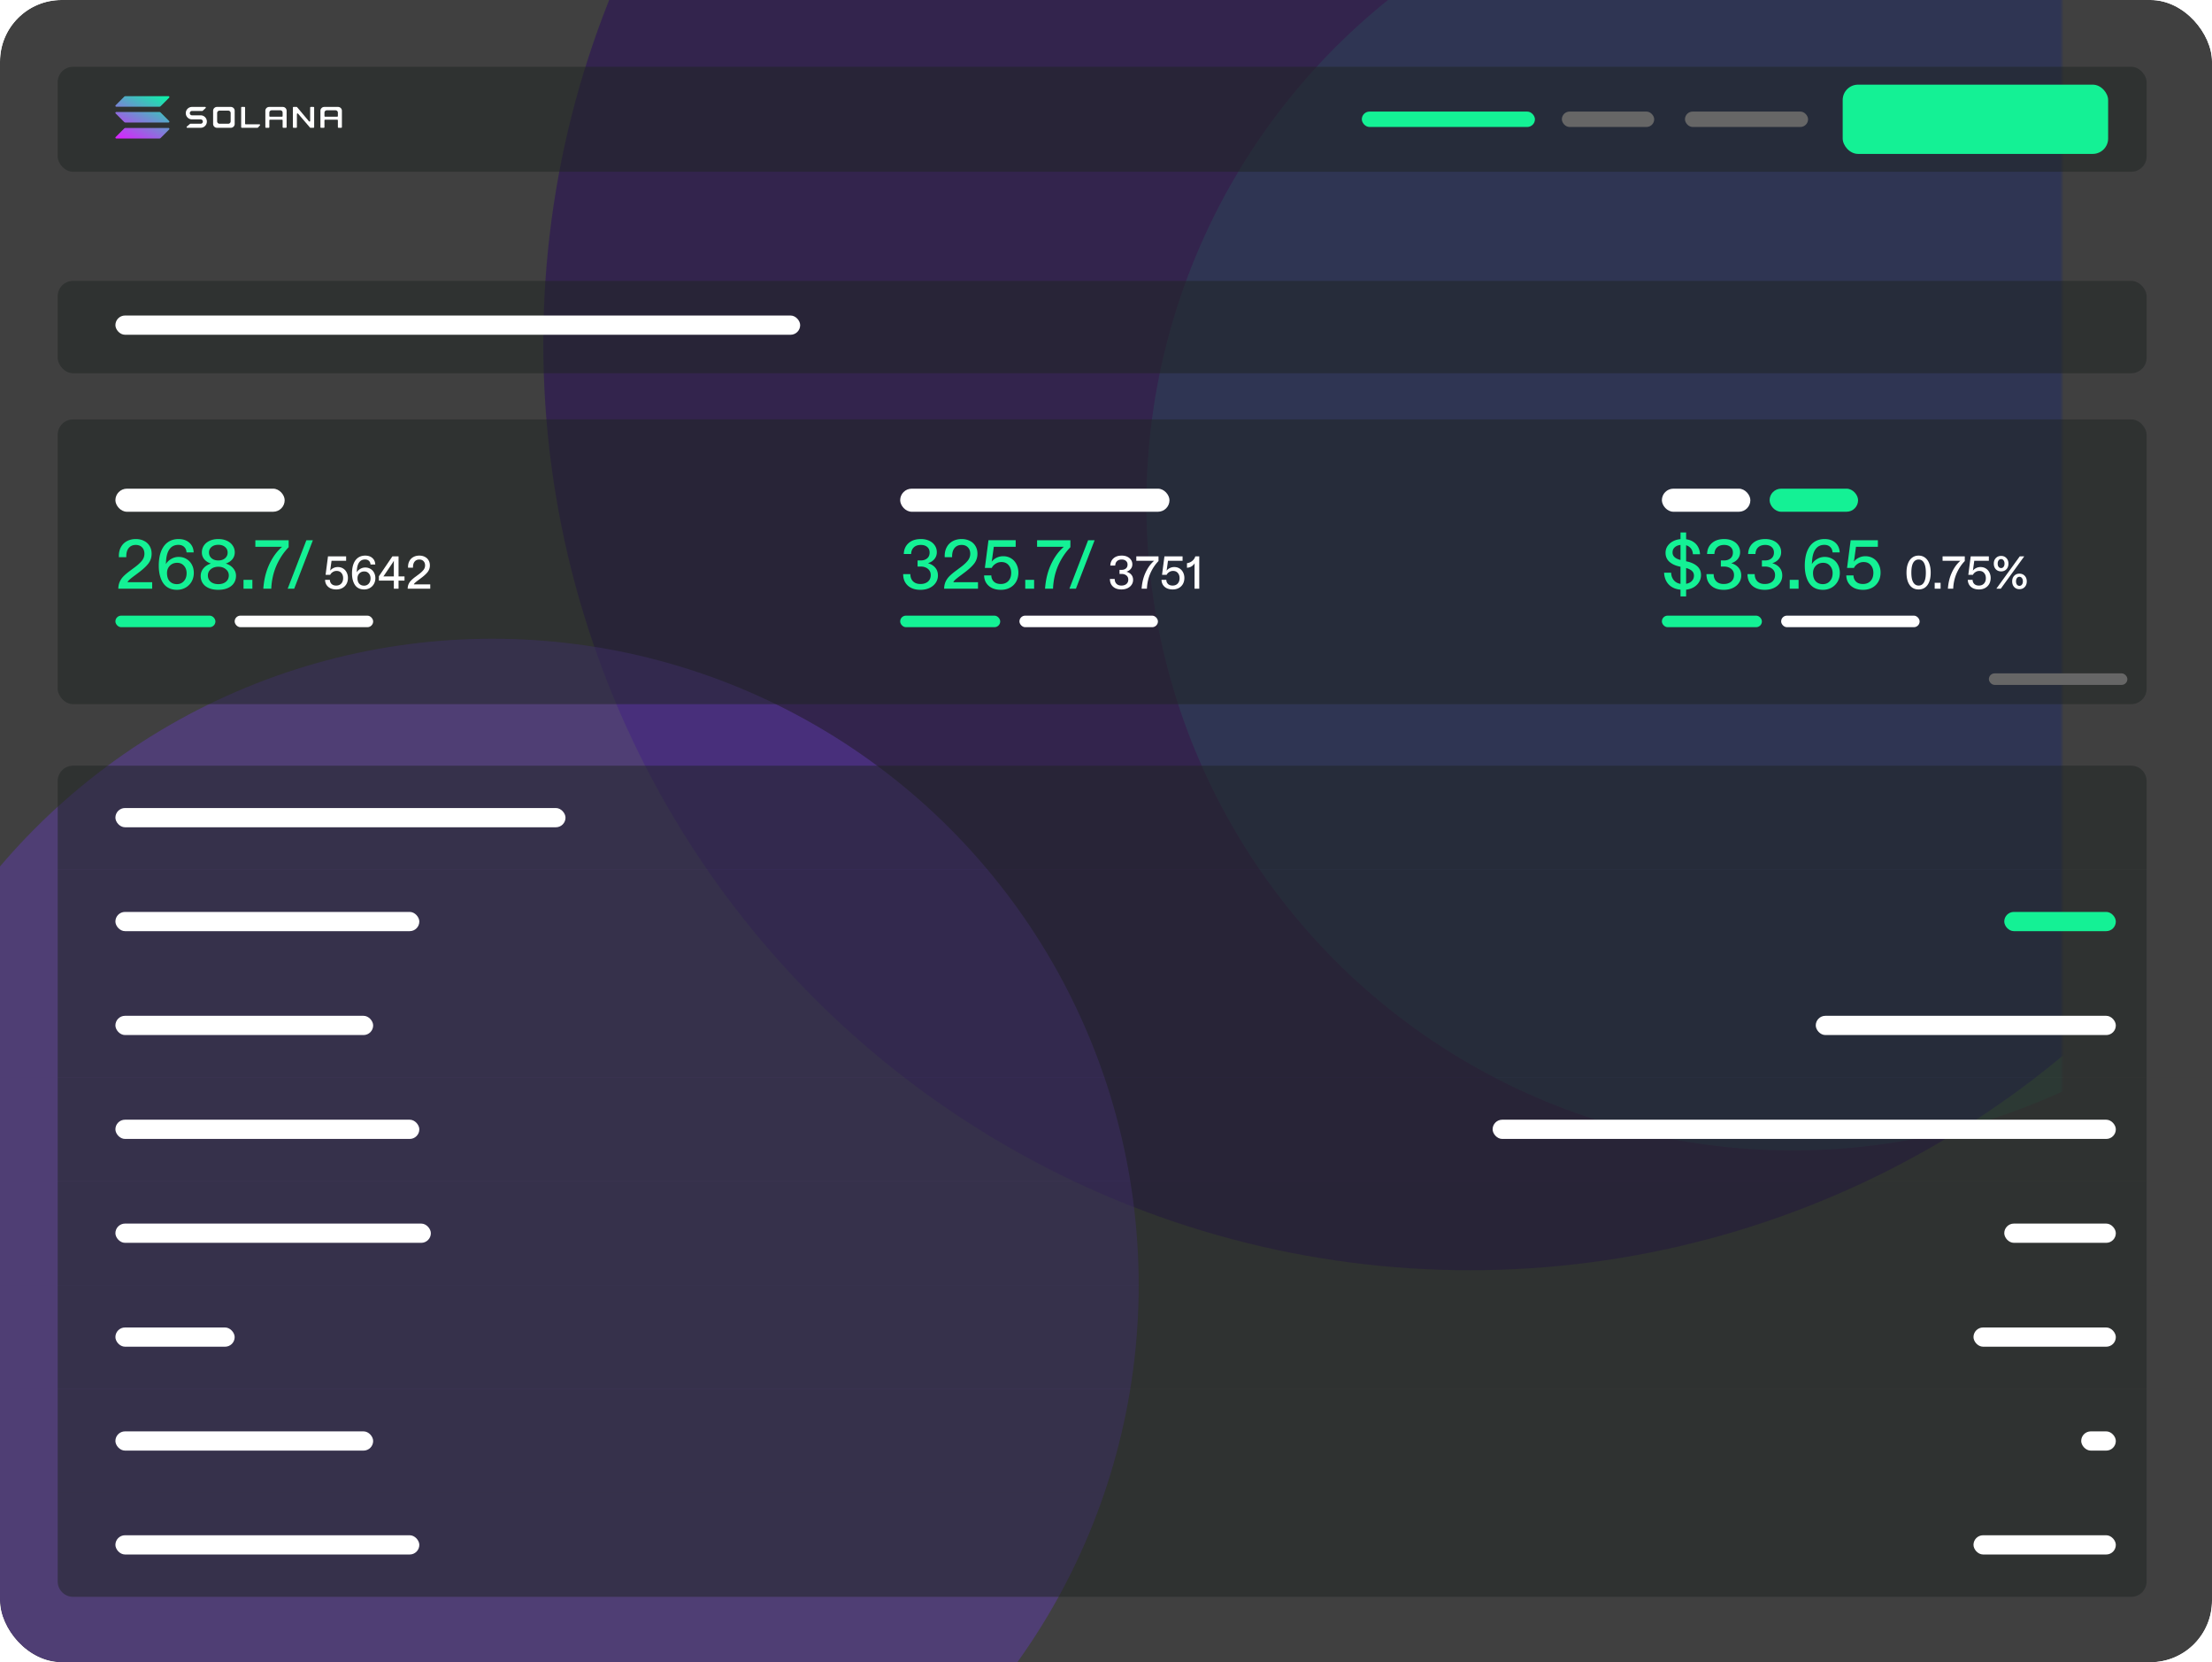 <svg width="575" height="432" fill="none" xmlns="http://www.w3.org/2000/svg"><g clip-path="url(#a)"><g filter="url(#b)"><path d="M-149 0h873v551h-873V0Z" fill="#111" fill-opacity="0.8"/></g><g opacity="0.75" filter="url(#c)"><mask id="d" mask-type="alpha" maskUnits="userSpaceOnUse" x="-28" y="-23" width="564" height="465"><path fill="#fff" d="M-28-22.002h564v464H-28z"/></mask><g mask="url(#d)"><g style="mix-blend-mode:overlay" filter="url(#e)"><ellipse cx="382.104" cy="89.213" rx="240.873" ry="240.907" fill="#2F1B52"/></g><g filter="url(#f)"><circle cx="128" cy="333.998" r="168" fill="#693BCC" fill-opacity="0.5"/></g><g filter="url(#g)"><circle cx="466" cy="130.998" r="168" fill="#00FFA3" fill-opacity="0.1"/></g></g></g></g><rect x="15" y="73" width="543" height="24" rx="4" fill="#1F2423" fill-opacity="0.5"/><rect x="15" y="17.356" width="543" height="27.286" rx="4" fill="#1F2423" fill-opacity="0.5"/><rect x="15" y="109" width="543" height="74" rx="4" fill="#1F2423" fill-opacity="0.5"/><path d="M49.947 31.025h2.217c.312 0 .564.254.564.568a.566.566 0 0 1-.564.568H49.49a.174.174 0 0 0-.114.043l-.807.696c-.124.107-.05.31.114.31h3.348a.002.002 0 0 0 .003-.002 1.636 1.636 0 0 0 .13.002c.889 0 1.609-.724 1.609-1.617a1.614 1.614 0 0 0-1.478-1.615.003.003 0 0 0-.003-.003h-2.39a.566.566 0 0 1-.563-.568c0-.314.252-.568.564-.568h2.671a.175.175 0 0 0 .119-.047l.75-.696c.117-.11.04-.306-.119-.306h-3.42c-.889 0-1.609.724-1.609 1.617a1.613 1.613 0 0 0 1.653 1.618ZM62.864 27.79a.176.176 0 0 0-.175.176v5.068c0 .098.078.177.175.177h4.062c.048 0 .095-.02.128-.056l.508-.545a.177.177 0 0 0-.128-.297h-3.546a.176.176 0 0 1-.175-.177v-4.17a.176.176 0 0 0-.176-.176h-.672Z" fill="#fff"/><path fill-rule="evenodd" clip-rule="evenodd" d="M56.36 27.79h-.001a1.005 1.005 0 0 0-.96.961v3.41h.001v.044a1.005 1.005 0 0 0 .96 1.005h3.685a1.005 1.005 0 0 0 .96-1.05v-3.409a1.005 1.005 0 0 0-.96-.961H56.36Zm.687.961-.001.001a.63.63 0 0 0-.6.605V31.5h.001v.028a.63.63 0 0 0 .6.632h2.311a.63.63 0 0 0 .6-.66v-2.144a.63.63 0 0 0-.6-.605h-2.311ZM73.468 33.034c0 .098.078.177.174.177h.689a.175.175 0 0 0 .174-.177V28.84h-.001v-.044a1 1 0 0 0-.95-1.005h-3.582a1 1 0 0 0-.994 1.05v4.194c0 .098.078.177.175.177h.688a.175.175 0 0 0 .174-.177V31.29c0-.098.078-.177.175-.177h3.104c.096 0 .174.08.174.177v1.745Zm-3.453-2.885v-.873c0-.338.271-.612.605-.612h2.243c.334 0 .605.274.605.612v.873a.175.175 0 0 1-.174.176H70.19a.175.175 0 0 1-.175-.176ZM88.007 33.21a.176.176 0 0 1-.176-.176V31.29a.176.176 0 0 0-.176-.177h-3.138a.176.176 0 0 0-.176.177v1.745a.176.176 0 0 1-.176.177h-.695a.176.176 0 0 1-.176-.177V28.84h.001v-.044a1.004 1.004 0 0 1 1.047-1.005h3.576a1.005 1.005 0 0 1 .96 1.049v4.195a.176.176 0 0 1-.176.177h-.695Zm-3.666-3.934v.873c0 .097.079.176.176.176h3.138a.176.176 0 0 0 .176-.176v-.873a.611.611 0 0 0-.61-.612h-2.269a.611.611 0 0 0-.61.612Z" fill="#fff"/><path d="M77.097 27.79c.051 0 .1.022.133.062l3.089 3.682c.105.125.307.05.307-.115v-3.453c0-.097.078-.176.174-.176h.689c.096 0 .174.079.174.176v5.068a.175.175 0 0 1-.174.177h-.857a.007.007 0 0 1-.006-.007l-.002-.004-3.141-3.657c-.106-.123-.305-.047-.305.116v3.375a.175.175 0 0 1-.174.177h-.694a.175.175 0 0 1-.174-.177v-5.068c0-.097.078-.176.174-.176h.787Z" fill="#fff"/><path d="M32.281 33.397a.458.458 0 0 1 .324-.134h11.202c.204 0 .306.247.162.391l-2.213 2.212a.458.458 0 0 1-.324.134H30.229a.229.229 0 0 1-.161-.391l2.213-2.212Z" fill="url(#h)"/><path d="M32.281 25.134a.458.458 0 0 1 .324-.134h11.202c.204 0 .306.247.162.391l-2.213 2.212a.458.458 0 0 1-.324.134H30.229a.229.229 0 0 1-.161-.391l2.213-2.212Z" fill="url(#i)"/><path d="M41.756 29.24a.458.458 0 0 0-.324-.135H30.229a.229.229 0 0 0-.161.391l2.213 2.212a.458.458 0 0 0 .324.134h11.202a.229.229 0 0 0 .162-.39l-2.213-2.213Z" fill="url(#j)"/><rect x="354" y="29" width="45" height="4" rx="2" fill="#14F195"/><rect x="406" y="29" width="24" height="4" rx="2" fill="#666"/><rect x="438" y="29" width="32" height="4" rx="2" fill="#666"/><rect x="479" y="22" width="69" height="18" rx="4" fill="#14F195"/><rect x="30" y="82" width="178" height="5" rx="2.5" fill="#fff"/><path d="M15 203a4 4 0 0 1 4-4h535a4 4 0 0 1 4 4v23H15v-23Z" fill="#1F2423" fill-opacity="0.5"/><rect x="30" y="210" width="117" height="5" rx="2.5" fill="#fff"/><path fill="#1F2423" fill-opacity="0.5" d="M15 226h543v27H15z"/><rect x="30" y="237" width="79" height="5" rx="2.5" fill="#fff"/><rect x="521" y="237" width="29" height="5" rx="2.5" fill="#14F195"/><path fill="#1F2423" fill-opacity="0.5" d="M15 280h543v27H15z"/><rect x="30" y="291" width="79" height="5" rx="2.5" fill="#fff"/><rect x="388" y="291" width="162" height="5" rx="2.5" fill="#fff"/><path fill="#1F2423" fill-opacity="0.5" d="M15 334h543v27H15z"/><rect x="30" y="345" width="31" height="5" rx="2.5" fill="#fff"/><rect x="513" y="345" width="37" height="5" rx="2.5" fill="#fff"/><path d="M15 388h543v23a4 4 0 0 1-4 4H19a4 4 0 0 1-4-4v-23Z" fill="#1F2423" fill-opacity="0.5"/><rect x="30" y="399" width="79" height="5" rx="2.5" fill="#fff"/><rect x="513" y="399" width="37" height="5" rx="2.5" fill="#fff"/><path fill="#1F2423" fill-opacity="0.5" d="M15 253h543v27H15z"/><rect x="30" y="264" width="67" height="5" rx="2.5" fill="#fff"/><rect x="472" y="264" width="78" height="5" rx="2.5" fill="#fff"/><path fill="#1F2423" fill-opacity="0.5" d="M15 307h543v27H15z"/><rect x="30" y="318" width="82" height="5" rx="2.5" fill="#fff"/><rect x="521" y="318" width="29" height="5" rx="2.5" fill="#fff"/><path fill="#1F2423" fill-opacity="0.5" d="M15 361h543v27H15z"/><rect x="30" y="372" width="67" height="5" rx="2.5" fill="#fff"/><rect x="541" y="372" width="9" height="5" rx="2.5" fill="#fff"/><rect x="30" y="127" width="44" height="6" rx="3" fill="#fff"/><rect x="234" y="127" width="70" height="6" rx="3" fill="#fff"/><rect x="432" y="127" width="23" height="6" rx="3" fill="#fff"/><rect x="460" y="127" width="23" height="6" rx="3" fill="#14F195"/><rect x="30" y="160" width="26" height="3" rx="1.5" fill="#14F195"/><rect x="234" y="160" width="26" height="3" rx="1.5" fill="#14F195"/><rect x="432" y="160" width="26" height="3" rx="1.5" fill="#14F195"/><rect x="61" y="160" width="36" height="3" rx="1.5" fill="#fff"/><rect x="265" y="160" width="36" height="3" rx="1.5" fill="#fff"/><rect x="463" y="160" width="36" height="3" rx="1.5" fill="#fff"/><rect x="517" y="175" width="36" height="3" rx="1.5" fill="#666"/><path d="M30.756 153c.012-.672.132-1.266.36-1.782a4.84 4.84 0 0 1 .972-1.422c.432-.444 1.014-.936 1.746-1.476l1.35-1.008c.732-.552 1.308-1.092 1.728-1.62.42-.528.63-1.122.63-1.782 0-.684-.204-1.236-.612-1.656-.396-.42-.942-.63-1.638-.63-.768 0-1.374.264-1.818.792-.432.516-.648 1.248-.648 2.196v.198H30.9v-.306c0-.9.186-1.68.558-2.34a3.729 3.729 0 0 1 1.548-1.53c.672-.36 1.434-.54 2.286-.54.816 0 1.536.162 2.16.486a3.367 3.367 0 0 1 1.44 1.332c.348.576.522 1.242.522 1.998 0 .96-.282 1.812-.846 2.556-.564.732-1.446 1.542-2.646 2.43l-.864.648c-.648.48-1.11.846-1.386 1.098-.276.252-.45.474-.522.666h6.408V153h-8.802Zm15.249.288c-2.136 0-3.558-1.05-4.266-3.15-.312-.888-.468-1.944-.468-3.168 0-.828.078-1.632.234-2.412.168-.78.408-1.452.72-2.016.432-.792 1.002-1.398 1.71-1.818.72-.42 1.548-.63 2.484-.63 1.164 0 2.1.318 2.808.954.708.636 1.08 1.476 1.116 2.52h-1.854c-.036-.612-.246-1.092-.63-1.44-.372-.348-.87-.522-1.494-.522-.996 0-1.764.378-2.304 1.134-.54.756-.84 1.836-.9 3.24l-.054.648c.3-.528.75-.972 1.35-1.332a3.716 3.716 0 0 1 1.998-.558c.756 0 1.428.18 2.016.54.6.348 1.068.84 1.404 1.476.336.624.504 1.338.504 2.142 0 .84-.192 1.596-.576 2.268a4.222 4.222 0 0 1-1.584 1.566c-.66.372-1.398.558-2.214.558Zm-.036-1.476c.744 0 1.35-.258 1.818-.774.48-.528.72-1.218.72-2.07 0-.78-.228-1.422-.684-1.926-.444-.516-1.038-.774-1.782-.774-.756 0-1.386.252-1.89.756-.492.504-.738 1.134-.738 1.89 0 .936.234 1.656.702 2.16.48.492 1.098.738 1.854.738Zm10.772 1.476c-.948 0-1.77-.15-2.466-.45-.684-.3-1.206-.72-1.566-1.26-.36-.54-.54-1.17-.54-1.89 0-.732.234-1.386.702-1.962.48-.576 1.128-.996 1.944-1.26-.72-.252-1.29-.624-1.71-1.116a2.697 2.697 0 0 1-.63-1.782c0-.66.174-1.254.522-1.782.36-.528.864-.942 1.512-1.242.648-.3 1.398-.45 2.25-.45.84 0 1.584.15 2.232.45.648.3 1.146.714 1.494 1.242.36.516.54 1.104.54 1.764 0 .684-.21 1.284-.63 1.8-.42.504-.99.876-1.71 1.116.828.252 1.476.666 1.944 1.242.48.564.72 1.206.72 1.926 0 .732-.186 1.374-.558 1.926-.372.552-.906.978-1.602 1.278-.684.3-1.5.45-2.448.45Zm.018-7.632c.708 0 1.284-.186 1.728-.558.456-.384.684-.876.684-1.476s-.222-1.086-.666-1.458c-.444-.384-1.026-.576-1.746-.576-.732 0-1.32.186-1.764.558a1.792 1.792 0 0 0-.666 1.44c0 .612.222 1.11.666 1.494.444.384 1.032.576 1.764.576Zm0 6.156c.804 0 1.458-.204 1.962-.612.504-.42.756-.972.756-1.656 0-.648-.258-1.182-.774-1.602-.504-.432-1.152-.648-1.944-.648s-1.446.216-1.962.648c-.504.42-.756.954-.756 1.602 0 .684.246 1.236.738 1.656.504.408 1.164.612 1.98.612ZM65.605 153H63.3v-2.304h2.304V153Zm2.843 0c.156-2.172.606-4.128 1.35-5.868.744-1.74 1.692-3.198 2.844-4.374.216-.228.444-.444.684-.648h-6.948v-1.71h8.658v1.818c-1.296 1.332-2.352 2.916-3.168 4.752-.804 1.836-1.254 3.846-1.35 6.03h-2.07Zm8.027 0h-1.692l4.86-12.6h1.692l-4.86 12.6ZM239.256 153.288c-1.38 0-2.472-.366-3.276-1.098-.804-.732-1.206-1.728-1.206-2.988h1.872c0 .78.228 1.404.684 1.872.468.468 1.11.702 1.926.702.804 0 1.452-.204 1.944-.612.492-.42.738-.99.738-1.71 0-.684-.246-1.224-.738-1.62-.492-.396-1.122-.594-1.89-.594h-.792v-1.584h.81c.672 0 1.224-.174 1.656-.522.444-.36.666-.87.666-1.53 0-.612-.204-1.092-.612-1.44-.408-.36-.96-.54-1.656-.54-.78 0-1.392.21-1.836.63-.444.42-.678.996-.702 1.728h-1.908c.036-1.176.45-2.118 1.242-2.826.792-.708 1.866-1.062 3.222-1.062.792 0 1.5.144 2.124.432.624.288 1.11.69 1.458 1.206.36.516.54 1.11.54 1.782a2.72 2.72 0 0 1-.612 1.764c-.408.504-.972.87-1.692 1.098.816.228 1.452.618 1.908 1.17.456.54.684 1.212.684 2.016a3.27 3.27 0 0 1-.594 1.926c-.384.564-.924 1.008-1.62 1.332-.684.312-1.464.468-2.34.468Zm6.17-.288c.012-.672.132-1.266.36-1.782a4.84 4.84 0 0 1 .972-1.422c.432-.444 1.014-.936 1.746-1.476l1.35-1.008c.732-.552 1.308-1.092 1.728-1.62.42-.528.63-1.122.63-1.782 0-.684-.204-1.236-.612-1.656-.396-.42-.942-.63-1.638-.63-.768 0-1.374.264-1.818.792-.432.516-.648 1.248-.648 2.196v.198h-1.926v-.306c0-.9.186-1.68.558-2.34a3.729 3.729 0 0 1 1.548-1.53c.672-.36 1.434-.54 2.286-.54.816 0 1.536.162 2.16.486a3.367 3.367 0 0 1 1.44 1.332c.348.576.522 1.242.522 1.998 0 .96-.282 1.812-.846 2.556-.564.732-1.446 1.542-2.646 2.43l-.864.648c-.648.48-1.11.846-1.386 1.098-.276.252-.45.474-.522.666h6.408V153h-8.802Zm14.763.288c-.888 0-1.662-.156-2.322-.468-.648-.324-1.152-.768-1.512-1.332-.348-.564-.528-1.212-.54-1.944h1.872c.012.66.234 1.2.666 1.62.432.408 1.026.612 1.782.612.828 0 1.488-.258 1.98-.774.492-.528.738-1.236.738-2.124 0-.828-.228-1.5-.684-2.016-.444-.528-1.062-.792-1.854-.792-.576 0-1.092.156-1.548.468-.456.3-.774.654-.954 1.062h-1.8l.936-7.2h7.074v1.71h-5.688l-.414 3.006c-.06.432-.108.72-.144.864a3.585 3.585 0 0 1 1.278-1.026 3.81 3.81 0 0 1 1.728-.396c.768 0 1.452.186 2.052.558.6.372 1.062.882 1.386 1.53.336.648.504 1.368.504 2.16 0 .888-.192 1.674-.576 2.358a4.023 4.023 0 0 1-1.602 1.566c-.684.372-1.47.558-2.358.558Zm8.625-.288h-2.304v-2.304h2.304V153Zm2.843 0c.156-2.172.606-4.128 1.35-5.868.744-1.74 1.692-3.198 2.844-4.374.216-.228.444-.444.684-.648h-6.948v-1.71h8.658v1.818c-1.296 1.332-2.352 2.916-3.168 4.752-.804 1.836-1.254 3.846-1.35 6.03h-2.07Zm8.027 0h-1.692l4.86-12.6h1.692l-4.86 12.6ZM442.17 149.454c0 .648-.162 1.242-.486 1.782-.312.54-.762.99-1.35 1.35-.576.348-1.254.57-2.034.666v1.746h-1.458v-1.746c-1.284-.12-2.304-.57-3.06-1.35-.744-.792-1.146-1.812-1.206-3.06h1.836c.024.78.252 1.428.684 1.944.432.516 1.014.834 1.746.954v-4.446l-.468-.108c-1.02-.24-1.848-.654-2.484-1.242-.624-.6-.936-1.356-.936-2.268 0-.636.162-1.206.486-1.71a3.81 3.81 0 0 1 1.386-1.26c.588-.324 1.26-.522 2.016-.594v-1.728h1.458v1.764c1.08.156 1.938.576 2.574 1.26.636.684.984 1.56 1.044 2.628h-1.854c-.024-.576-.192-1.068-.504-1.476a2.39 2.39 0 0 0-1.26-.846v4.158l.414.09c1.056.252 1.896.666 2.52 1.242.624.564.936 1.314.936 2.25Zm-7.398-5.85c0 .936.69 1.578 2.07 1.926v-3.906c-.636.072-1.14.282-1.512.63-.372.336-.558.786-.558 1.35Zm3.528 8.118c.624-.108 1.116-.348 1.476-.72.372-.384.558-.852.558-1.404 0-.504-.174-.912-.522-1.224-.336-.312-.84-.564-1.512-.756v4.104Zm9.767 1.566c-1.38 0-2.472-.366-3.276-1.098-.804-.732-1.206-1.728-1.206-2.988h1.872c0 .78.228 1.404.684 1.872.468.468 1.11.702 1.926.702.804 0 1.452-.204 1.944-.612.492-.42.738-.99.738-1.71 0-.684-.246-1.224-.738-1.62-.492-.396-1.122-.594-1.89-.594h-.792v-1.584h.81c.672 0 1.224-.174 1.656-.522.444-.36.666-.87.666-1.53 0-.612-.204-1.092-.612-1.44-.408-.36-.96-.54-1.656-.54-.78 0-1.392.21-1.836.63-.444.42-.678.996-.702 1.728h-1.908c.036-1.176.45-2.118 1.242-2.826.792-.708 1.866-1.062 3.222-1.062.792 0 1.5.144 2.124.432.624.288 1.11.69 1.458 1.206.36.516.54 1.11.54 1.782a2.72 2.72 0 0 1-.612 1.764c-.408.504-.972.87-1.692 1.098.816.228 1.452.618 1.908 1.17.456.54.684 1.212.684 2.016a3.27 3.27 0 0 1-.594 1.926c-.384.564-.924 1.008-1.62 1.332-.684.312-1.464.468-2.34.468Zm10.669 0c-1.38 0-2.472-.366-3.276-1.098-.804-.732-1.206-1.728-1.206-2.988h1.872c0 .78.228 1.404.684 1.872.468.468 1.11.702 1.926.702.804 0 1.452-.204 1.944-.612.492-.42.738-.99.738-1.71 0-.684-.246-1.224-.738-1.62-.492-.396-1.122-.594-1.89-.594h-.792v-1.584h.81c.672 0 1.224-.174 1.656-.522.444-.36.666-.87.666-1.53 0-.612-.204-1.092-.612-1.44-.408-.36-.96-.54-1.656-.54-.78 0-1.392.21-1.836.63-.444.42-.678.996-.702 1.728h-1.908c.036-1.176.45-2.118 1.242-2.826.792-.708 1.866-1.062 3.222-1.062.792 0 1.5.144 2.124.432.624.288 1.11.69 1.458 1.206.36.516.54 1.11.54 1.782a2.72 2.72 0 0 1-.612 1.764c-.408.504-.972.87-1.692 1.098.816.228 1.452.618 1.908 1.17.456.54.684 1.212.684 2.016a3.27 3.27 0 0 1-.594 1.926c-.384.564-.924 1.008-1.62 1.332-.684.312-1.464.468-2.34.468Zm8.798-.288h-2.304v-2.304h2.304V153Zm6.346.288c-2.136 0-3.558-1.05-4.266-3.15-.312-.888-.468-1.944-.468-3.168 0-.828.078-1.632.234-2.412.168-.78.408-1.452.72-2.016.432-.792 1.002-1.398 1.71-1.818.72-.42 1.548-.63 2.484-.63 1.164 0 2.1.318 2.808.954.708.636 1.08 1.476 1.116 2.52h-1.854c-.036-.612-.246-1.092-.63-1.44-.372-.348-.87-.522-1.494-.522-.996 0-1.764.378-2.304 1.134-.54.756-.84 1.836-.9 3.24l-.054.648c.3-.528.75-.972 1.35-1.332a3.716 3.716 0 0 1 1.998-.558c.756 0 1.428.18 2.016.54.6.348 1.068.84 1.404 1.476.336.624.504 1.338.504 2.142 0 .84-.192 1.596-.576 2.268a4.222 4.222 0 0 1-1.584 1.566c-.66.372-1.398.558-2.214.558Zm-.036-1.476c.744 0 1.35-.258 1.818-.774.48-.528.72-1.218.72-2.07 0-.78-.228-1.422-.684-1.926-.444-.516-1.038-.774-1.782-.774-.756 0-1.386.252-1.89.756-.492.504-.738 1.134-.738 1.89 0 .936.234 1.656.702 2.16.48.492 1.098.738 1.854.738Zm10.466 1.476c-.888 0-1.662-.156-2.322-.468-.648-.324-1.152-.768-1.512-1.332-.348-.564-.528-1.212-.54-1.944h1.872c.012.66.234 1.2.666 1.62.432.408 1.026.612 1.782.612.828 0 1.488-.258 1.98-.774.492-.528.738-1.236.738-2.124 0-.828-.228-1.5-.684-2.016-.444-.528-1.062-.792-1.854-.792-.576 0-1.092.156-1.548.468-.456.3-.774.654-.954 1.062h-1.8l.936-7.2h7.074v1.71h-5.688l-.414 3.006c-.06.432-.108.72-.144.864a3.585 3.585 0 0 1 1.278-1.026 3.81 3.81 0 0 1 1.728-.396c.768 0 1.452.186 2.052.558.6.372 1.062.882 1.386 1.53.336.648.504 1.368.504 2.16 0 .888-.192 1.674-.576 2.358a4.023 4.023 0 0 1-1.602 1.566c-.684.372-1.47.558-2.358.558Z" fill="#14F195"/><path d="M87.42 153.192c-.592 0-1.108-.104-1.548-.312a2.48 2.48 0 0 1-1.008-.888 2.498 2.498 0 0 1-.36-1.296h1.248c.008.44.156.8.444 1.08.288.272.684.408 1.188.408.552 0 .992-.172 1.32-.516.328-.352.492-.824.492-1.416 0-.552-.152-1-.456-1.344-.296-.352-.708-.528-1.236-.528-.384 0-.728.104-1.032.312-.304.2-.516.436-.636.708h-1.2l.624-4.8h4.716v1.14h-3.792l-.276 2.004c-.04.288-.072.48-.096.576a2.39 2.39 0 0 1 .852-.684 2.54 2.54 0 0 1 1.152-.264c.512 0 .968.124 1.368.372.4.248.708.588.924 1.02.224.432.336.912.336 1.44 0 .592-.128 1.116-.384 1.572a2.682 2.682 0 0 1-1.068 1.044c-.456.248-.98.372-1.572.372Zm7.238 0c-1.424 0-2.372-.7-2.844-2.1-.208-.592-.312-1.296-.312-2.112 0-.552.052-1.088.156-1.608.112-.52.272-.968.48-1.344a3.091 3.091 0 0 1 1.14-1.212c.48-.28 1.032-.42 1.656-.42.776 0 1.4.212 1.872.636.472.424.72.984.744 1.68h-1.236c-.024-.408-.164-.728-.42-.96-.248-.232-.58-.348-.996-.348-.664 0-1.176.252-1.536.756-.36.504-.56 1.224-.6 2.16l-.036.432c.2-.352.5-.648.9-.888.4-.248.844-.372 1.332-.372.504 0 .952.12 1.344.36.4.232.712.56.936.984.224.416.336.892.336 1.428 0 .56-.128 1.064-.384 1.512-.256.44-.608.788-1.056 1.044-.44.248-.932.372-1.476.372Zm-.024-.984c.496 0 .9-.172 1.212-.516.32-.352.48-.812.48-1.38 0-.52-.152-.948-.456-1.284-.296-.344-.692-.516-1.188-.516-.504 0-.924.168-1.26.504-.328.336-.492.756-.492 1.26 0 .624.156 1.104.468 1.44.32.328.732.492 1.236.492Zm8.969.792h-1.224v-2.112h-3.888v-1.116l3.504-5.172h1.608v5.208h1.548v1.08h-1.548V153Zm-1.224-3.192v-4.068c-.072.128-.188.32-.348.576l-2.064 3.048-.144.216-.168.228h2.724Zm3.594 3.192c.008-.448.088-.844.24-1.188s.368-.66.648-.948a9.578 9.578 0 0 1 1.164-.984l.9-.672c.488-.368.872-.728 1.152-1.08.28-.352.42-.748.42-1.188 0-.456-.136-.824-.408-1.104-.264-.28-.628-.42-1.092-.42-.512 0-.916.176-1.212.528-.288.344-.432.832-.432 1.464v.132h-1.284v-.204c0-.6.124-1.12.372-1.56a2.486 2.486 0 0 1 1.032-1.02c.448-.24.956-.36 1.524-.36.544 0 1.024.108 1.44.324.416.208.736.504.96.888.232.384.348.828.348 1.332 0 .64-.188 1.208-.564 1.704-.376.488-.964 1.028-1.764 1.62l-.576.432c-.432.32-.74.564-.924.732-.184.168-.3.316-.348.444h4.272V153h-5.868ZM291.504 153.192c-.92 0-1.648-.244-2.184-.732-.536-.488-.804-1.152-.804-1.992h1.248c0 .52.152.936.456 1.248.312.312.74.468 1.284.468.536 0 .968-.136 1.296-.408.328-.28.492-.66.492-1.14 0-.456-.164-.816-.492-1.08-.328-.264-.748-.396-1.26-.396h-.528v-1.056h.54c.448 0 .816-.116 1.104-.348.296-.24.444-.58.444-1.02 0-.408-.136-.728-.408-.96-.272-.24-.64-.36-1.104-.36-.52 0-.928.14-1.224.42-.296.28-.452.664-.468 1.152h-1.272c.024-.784.3-1.412.828-1.884s1.244-.708 2.148-.708c.528 0 1 .096 1.416.288.416.192.74.46.972.804.24.344.36.74.36 1.188 0 .448-.136.84-.408 1.176-.272.336-.648.58-1.128.732.544.152.968.412 1.272.78.304.36.456.808.456 1.344 0 .48-.132.908-.396 1.284-.256.376-.616.672-1.08.888-.456.208-.976.312-1.56.312Zm5.253-.192c.104-1.448.404-2.752.9-3.912.496-1.16 1.128-2.132 1.896-2.916.144-.152.296-.296.456-.432h-4.632v-1.14h5.772v1.212c-.864.888-1.568 1.944-2.112 3.168-.536 1.224-.836 2.564-.9 4.02h-1.38Zm8.093.192c-.592 0-1.108-.104-1.548-.312a2.48 2.48 0 0 1-1.008-.888 2.498 2.498 0 0 1-.36-1.296h1.248c.008.44.156.8.444 1.08.288.272.684.408 1.188.408.552 0 .992-.172 1.32-.516.328-.352.492-.824.492-1.416 0-.552-.152-1-.456-1.344-.296-.352-.708-.528-1.236-.528-.384 0-.728.104-1.032.312-.304.2-.516.436-.636.708h-1.2l.624-4.8h4.716v1.14h-3.792l-.276 2.004c-.04.288-.072.48-.096.576a2.39 2.39 0 0 1 .852-.684 2.54 2.54 0 0 1 1.152-.264c.512 0 .968.124 1.368.372.4.248.708.588.924 1.02.224.432.336.912.336 1.44 0 .592-.128 1.116-.384 1.572a2.682 2.682 0 0 1-1.068 1.044c-.456.248-.98.372-1.572.372Zm6.892-8.592v8.4h-1.224v-5.88c0-.328.008-.572.024-.732a2.52 2.52 0 0 1-.84.828 2.36 2.36 0 0 1-1.152.336v-1.188a2.63 2.63 0 0 0 1.368-.588c.4-.328.664-.72.792-1.176h1.032ZM498.732 153.192c-1 0-1.776-.384-2.328-1.152-.544-.768-.816-1.848-.816-3.24 0-.912.128-1.696.384-2.352.256-.664.62-1.172 1.092-1.524.472-.352 1.028-.528 1.668-.528.64 0 1.196.176 1.668.528.472.344.836.848 1.092 1.512.256.664.384 1.46.384 2.388 0 1.376-.276 2.448-.828 3.216-.552.768-1.324 1.152-2.316 1.152Zm.012-1.008c.6 0 1.06-.276 1.38-.828.328-.56.492-1.4.492-2.52 0-1.144-.164-2-.492-2.568-.32-.568-.78-.852-1.38-.852-.616 0-1.088.284-1.416.852-.32.56-.48 1.42-.48 2.58 0 1.104.164 1.936.492 2.496.336.56.804.84 1.404.84Zm5.707.816h-1.536v-1.536h1.536V153Zm1.896 0c.104-1.448.404-2.752.9-3.912.496-1.16 1.128-2.132 1.896-2.916.144-.152.296-.296.456-.432h-4.632v-1.14h5.772v1.212c-.864.888-1.568 1.944-2.112 3.168-.536 1.224-.836 2.564-.9 4.02h-1.38Zm8.093.192c-.592 0-1.108-.104-1.548-.312a2.48 2.48 0 0 1-1.008-.888 2.498 2.498 0 0 1-.36-1.296h1.248c.008.44.156.8.444 1.08.288.272.684.408 1.188.408.552 0 .992-.172 1.32-.516.328-.352.492-.824.492-1.416 0-.552-.152-1-.456-1.344-.296-.352-.708-.528-1.236-.528-.384 0-.728.104-1.032.312-.304.2-.516.436-.636.708h-1.2l.624-4.8h4.716v1.14h-3.792l-.276 2.004c-.04.288-.072.48-.096.576a2.39 2.39 0 0 1 .852-.684 2.54 2.54 0 0 1 1.152-.264c.512 0 .968.124 1.368.372.4.248.708.588.924 1.02.224.432.336.912.336 1.44 0 .592-.128 1.116-.384 1.572a2.682 2.682 0 0 1-1.068 1.044c-.456.248-.98.372-1.572.372Zm5.75-4.692c-.568 0-1.028-.184-1.38-.552-.352-.376-.528-.864-.528-1.464 0-.592.176-1.072.528-1.44.352-.376.812-.564 1.38-.564.56 0 1.016.188 1.368.564.352.368.528.848.528 1.44 0 .6-.176 1.088-.528 1.464-.352.368-.808.552-1.368.552Zm-.096 4.5h-1.152l6.084-8.4h1.164l-6.096 8.4Zm.096-5.364a.751.751 0 0 0 .624-.312c.168-.216.252-.496.252-.84 0-.352-.084-.636-.252-.852-.16-.224-.368-.336-.624-.336a.787.787 0 0 0-.66.336c-.16.216-.24.5-.24.852 0 .344.08.624.24.84a.808.808 0 0 0 .66.312Zm4.752 5.484c-.56 0-1.016-.188-1.368-.564-.344-.376-.516-.864-.516-1.464 0-.592.172-1.072.516-1.44.352-.376.808-.564 1.368-.564.568 0 1.028.188 1.38.564.352.368.528.848.528 1.44 0 .6-.176 1.088-.528 1.464-.352.376-.812.564-1.38.564Zm0-.864c.264 0 .48-.108.648-.324.168-.216.252-.496.252-.84 0-.352-.084-.636-.252-.852a.776.776 0 0 0-.648-.336.776.776 0 0 0-.648.336c-.16.216-.24.5-.24.852 0 .344.08.624.24.84a.785.785 0 0 0 .648.324Z" fill="#fff"/><defs><filter id="b" x="-165" y="-16" width="905" height="583" filterUnits="userSpaceOnUse" color-interpolation-filters="sRGB"><feFlood flood-opacity="0" result="BackgroundImageFix"/><feGaussianBlur in="BackgroundImage" stdDeviation="8"/><feComposite in2="SourceAlpha" operator="in" result="effect1_backgroundBlur"/><feBlend in="SourceGraphic" in2="effect1_backgroundBlur" result="shape"/></filter><filter id="c" x="-211.169" y="-205.172" width="930.338" height="830.338" filterUnits="userSpaceOnUse" color-interpolation-filters="sRGB"><feFlood flood-opacity="0" result="BackgroundImageFix"/><feBlend in="SourceGraphic" in2="BackgroundImageFix" result="shape"/><feGaussianBlur stdDeviation="91.585" result="effect1_foregroundBlur"/></filter><filter id="e" x="18.184" y="-274.741" width="727.841" height="727.908" filterUnits="userSpaceOnUse" color-interpolation-filters="sRGB"><feFlood flood-opacity="0" result="BackgroundImageFix"/><feBlend in="SourceGraphic" in2="BackgroundImageFix" result="shape"/><feGaussianBlur stdDeviation="61.523" result="effect1_foregroundBlur"/></filter><filter id="f" x="-158.304" y="47.694" width="572.608" height="572.608" filterUnits="userSpaceOnUse" color-interpolation-filters="sRGB"><feFlood flood-opacity="0" result="BackgroundImageFix"/><feBlend in="SourceGraphic" in2="BackgroundImageFix" result="shape"/><feGaussianBlur stdDeviation="59.152" result="effect1_foregroundBlur"/></filter><filter id="g" x="179.696" y="-155.306" width="572.608" height="572.608" filterUnits="userSpaceOnUse" color-interpolation-filters="sRGB"><feFlood flood-opacity="0" result="BackgroundImageFix"/><feBlend in="SourceGraphic" in2="BackgroundImageFix" result="shape"/><feGaussianBlur stdDeviation="59.152" result="effect1_foregroundBlur"/></filter><linearGradient id="h" x1="39.49" y1="21.983" x2="31.737" y2="36.833" gradientUnits="userSpaceOnUse"><stop stop-color="#00FFA3"/><stop offset="1" stop-color="#DC1FFF"/></linearGradient><linearGradient id="i" x1="39.49" y1="21.983" x2="31.737" y2="36.833" gradientUnits="userSpaceOnUse"><stop stop-color="#00FFA3"/><stop offset="1" stop-color="#DC1FFF"/></linearGradient><linearGradient id="j" x1="39.49" y1="21.983" x2="31.737" y2="36.833" gradientUnits="userSpaceOnUse"><stop stop-color="#00FFA3"/><stop offset="1" stop-color="#DC1FFF"/></linearGradient><clipPath id="a"><rect width="575" height="432" rx="16" fill="#fff"/></clipPath></defs></svg>